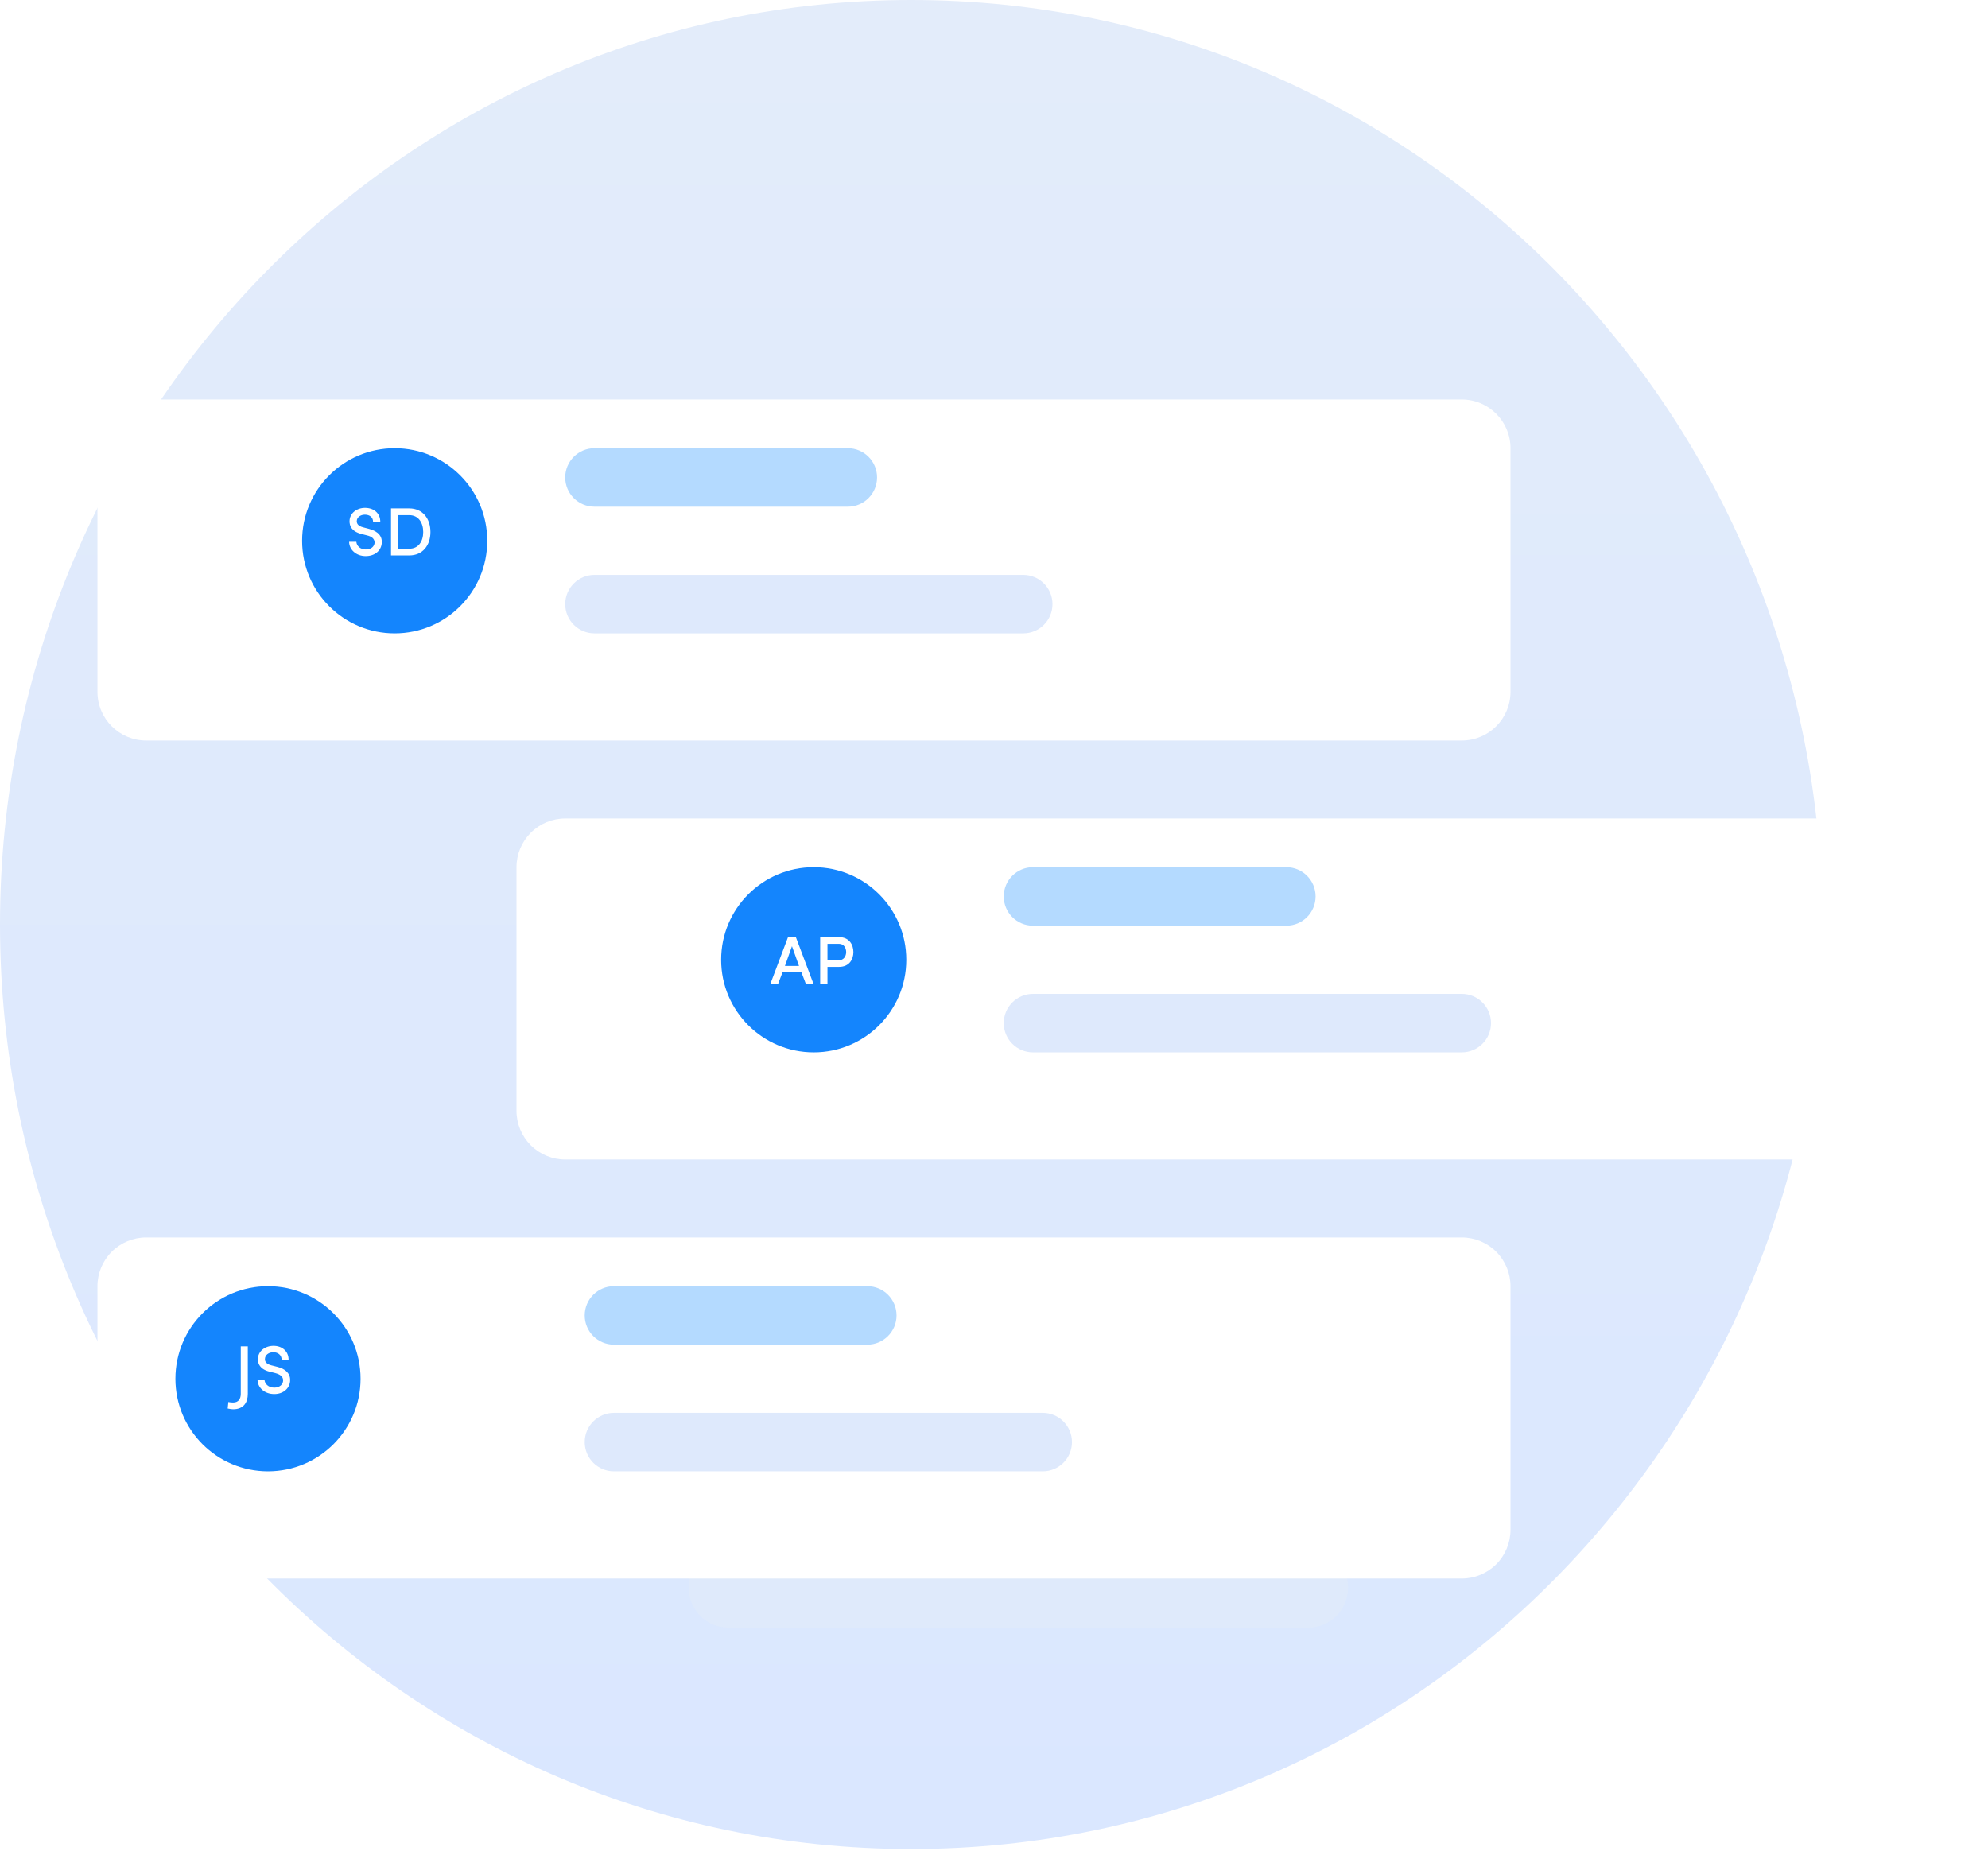 <svg width="204" height="190" viewBox="0 0 204 190" fill="none" xmlns="http://www.w3.org/2000/svg">
<path d="M93.5 189.763C145.139 189.763 187 147.283 187 94.881C187 42.48 145.139 0 93.5 0C41.861 0 0 42.48 0 94.881C0 147.283 41.861 189.763 93.5 189.763Z" fill="url(#paint0_linear_5395_219994)"/>
<path d="M122.093 142.319H86.907C84.664 142.319 82.847 144.164 82.847 146.439C82.847 148.715 84.664 150.559 86.907 150.559H122.093C124.336 150.559 126.153 148.715 126.153 146.439C126.153 144.164 124.336 142.319 122.093 142.319Z" fill="#DFEAFB"/>
<path d="M134.273 158.8H74.727C72.484 158.8 70.666 160.644 70.666 162.92C70.666 165.195 72.484 167.04 74.727 167.04H134.273C136.515 167.04 138.333 165.195 138.333 162.92C138.333 160.644 136.515 158.8 134.273 158.8Z" fill="#DFEAFB"/>
<g filter="url(#filter0_d_5395_219994)">
<path d="M58 81H193C194.326 81 195.598 81.527 196.536 82.465C197.473 83.402 198 84.674 198 86V111C198 112.326 197.473 113.598 196.536 114.536C195.598 115.473 194.326 116 193 116H58C56.674 116 55.402 115.473 54.465 114.536C53.527 113.598 53 112.326 53 111V86C53 84.674 53.527 83.402 54.465 82.465C55.402 81.527 56.674 81 58 81V81Z" fill="white"/>
</g>
<path d="M132 89H106C104.343 89 103 90.343 103 92C103 93.657 104.343 95 106 95H132C133.657 95 135 93.657 135 92C135 90.343 133.657 89 132 89Z" fill="#B4DAFF"/>
<path d="M150 102H106C104.343 102 103 103.343 103 105C103 106.657 104.343 108 106 108H150C151.657 108 153 106.657 153 105C153 103.343 151.657 102 150 102Z" fill="#DEE9FC"/>
<path d="M83.5 108C88.747 108 93 103.747 93 98.5C93 93.253 88.747 89 83.5 89C78.253 89 74 93.253 74 98.5C74 103.747 78.253 108 83.5 108Z" fill="#1485FD"/>
<path d="M82.703 101H83.487L81.667 96.177H80.862L79.042 101H79.833L80.295 99.796H82.241L82.703 101ZM81.268 97.108L81.989 99.131H80.547L81.268 97.108ZM86.087 96.863C86.612 96.863 86.829 97.304 86.829 97.71C86.829 98.123 86.591 98.55 86.059 98.55H84.911V96.863H86.087ZM84.162 101H84.911V99.229H86.101C87.137 99.229 87.571 98.473 87.571 97.71C87.571 96.947 87.137 96.177 86.101 96.177H84.162V101Z" fill="white"/>
<g filter="url(#filter1_d_5395_219994)">
<path d="M15 124H150C151.326 124 152.598 124.527 153.536 125.464C154.473 126.402 155 127.674 155 129V154C155 155.326 154.473 156.598 153.536 157.536C152.598 158.473 151.326 159 150 159H15C13.674 159 12.402 158.473 11.464 157.536C10.527 156.598 10 155.326 10 154V129C10 127.674 10.527 126.402 11.464 125.464C12.402 124.527 13.674 124 15 124V124Z" fill="white"/>
</g>
<path d="M89 132H63C61.343 132 60 133.343 60 135C60 136.657 61.343 138 63 138H89C90.657 138 92 136.657 92 135C92 133.343 90.657 132 89 132Z" fill="#B4DAFF"/>
<path d="M107 145H63C61.343 145 60 146.343 60 148C60 149.657 61.343 151 63 151H107C108.657 151 110 149.657 110 148C110 146.343 108.657 145 107 145Z" fill="#DEE9FC"/>
<path d="M27.5 151C32.747 151 37 146.747 37 141.5C37 136.253 32.747 132 27.5 132C22.253 132 18 136.253 18 141.5C18 146.747 22.253 151 27.5 151Z" fill="#1485FD"/>
<path d="M23.923 144.631C25.015 144.631 25.428 143.91 25.428 143.056V138.177H24.707V143.056C24.707 143.532 24.49 143.938 23.923 143.938C23.867 143.938 23.552 143.924 23.433 143.882L23.363 144.554C23.545 144.596 23.79 144.631 23.923 144.631ZM28.143 143.07C29.116 143.07 29.774 142.433 29.774 141.628C29.774 140.921 29.263 140.48 28.451 140.277L27.842 140.123C27.233 139.969 27.184 139.647 27.184 139.493C27.184 139.052 27.59 138.779 28.045 138.779C28.542 138.779 28.899 139.087 28.899 139.542H29.613C29.613 138.667 28.934 138.121 28.066 138.121C27.212 138.121 26.463 138.66 26.463 139.507C26.463 139.906 26.631 140.515 27.66 140.774L28.276 140.928C28.668 141.033 29.053 141.236 29.053 141.663C29.053 142.062 28.717 142.412 28.143 142.412C27.541 142.412 27.156 142.013 27.142 141.6H26.428C26.428 142.377 27.114 143.07 28.143 143.07Z" fill="white"/>
<g filter="url(#filter2_d_5395_219994)">
<path d="M150 38H15C12.239 38 10 40.239 10 43V68C10 70.761 12.239 73 15 73H150C152.761 73 155 70.761 155 68V43C155 40.239 152.761 38 150 38Z" fill="white"/>
</g>
<path d="M87 46H61C59.343 46 58 47.343 58 49C58 50.657 59.343 52 61 52H87C88.657 52 90 50.657 90 49C90 47.343 88.657 46 87 46Z" fill="#B4DAFF"/>
<path d="M105 59H61C59.343 59 58 60.343 58 62C58 63.657 59.343 65 61 65H105C106.657 65 108 63.657 108 62C108 60.343 106.657 59 105 59Z" fill="#DEE9FC"/>
<path d="M40.5 65C45.747 65 50 60.747 50 55.5C50 50.253 45.747 46 40.5 46C35.253 46 31 50.253 31 55.5C31 60.747 35.253 65 40.5 65Z" fill="#1485FD"/>
<path d="M35.825 55.6C35.825 56.384 36.525 57.07 37.526 57.07C38.443 57.07 39.094 56.531 39.171 55.775C39.248 55.075 38.849 54.536 37.869 54.277L37.253 54.116C36.679 53.969 36.609 53.675 36.609 53.486C36.609 53.094 36.994 52.821 37.442 52.821C37.946 52.821 38.282 53.101 38.282 53.549H39.024C39.024 52.667 38.352 52.121 37.456 52.121C36.609 52.121 35.867 52.674 35.867 53.5C35.867 53.927 36.028 54.515 37.064 54.795L37.673 54.949C38.121 55.054 38.464 55.285 38.436 55.733C38.387 56.09 38.093 56.391 37.526 56.391C36.945 56.391 36.588 55.992 36.567 55.6H35.825ZM40.866 52.87H42C42.945 52.87 43.428 53.647 43.428 54.599C43.428 55.558 42.945 56.314 42 56.314H40.866V52.87ZM42 57C43.372 57 44.17 55.971 44.17 54.599C44.17 53.227 43.372 52.177 42 52.177H40.124V57H42Z" fill="white"/>
<defs>
<filter id="filter0_d_5395_219994" x="47" y="78" width="157" height="47" filterUnits="userSpaceOnUse" color-interpolation-filters="sRGB">
<feFlood flood-opacity="0" result="BackgroundImageFix"/>
<feColorMatrix in="SourceAlpha" type="matrix" values="0 0 0 0 0 0 0 0 0 0 0 0 0 0 0 0 0 0 127 0" result="hardAlpha"/>
<feOffset dy="3"/>
<feGaussianBlur stdDeviation="3"/>
<feColorMatrix type="matrix" values="0 0 0 0 0 0 0 0 0 0 0 0 0 0 0 0 0 0 0.161 0"/>
<feBlend mode="normal" in2="BackgroundImageFix" result="effect1_dropShadow_5395_219994"/>
<feBlend mode="normal" in="SourceGraphic" in2="effect1_dropShadow_5395_219994" result="shape"/>
</filter>
<filter id="filter1_d_5395_219994" x="4" y="121" width="157" height="47" filterUnits="userSpaceOnUse" color-interpolation-filters="sRGB">
<feFlood flood-opacity="0" result="BackgroundImageFix"/>
<feColorMatrix in="SourceAlpha" type="matrix" values="0 0 0 0 0 0 0 0 0 0 0 0 0 0 0 0 0 0 127 0" result="hardAlpha"/>
<feOffset dy="3"/>
<feGaussianBlur stdDeviation="3"/>
<feColorMatrix type="matrix" values="0 0 0 0 0 0 0 0 0 0 0 0 0 0 0 0 0 0 0.161 0"/>
<feBlend mode="normal" in2="BackgroundImageFix" result="effect1_dropShadow_5395_219994"/>
<feBlend mode="normal" in="SourceGraphic" in2="effect1_dropShadow_5395_219994" result="shape"/>
</filter>
<filter id="filter2_d_5395_219994" x="4" y="35" width="157" height="47" filterUnits="userSpaceOnUse" color-interpolation-filters="sRGB">
<feFlood flood-opacity="0" result="BackgroundImageFix"/>
<feColorMatrix in="SourceAlpha" type="matrix" values="0 0 0 0 0 0 0 0 0 0 0 0 0 0 0 0 0 0 127 0" result="hardAlpha"/>
<feOffset dy="3"/>
<feGaussianBlur stdDeviation="3"/>
<feColorMatrix type="matrix" values="0 0 0 0 0 0 0 0 0 0 0 0 0 0 0 0 0 0 0.161 0"/>
<feBlend mode="normal" in2="BackgroundImageFix" result="effect1_dropShadow_5395_219994"/>
<feBlend mode="normal" in="SourceGraphic" in2="effect1_dropShadow_5395_219994" result="shape"/>
</filter>
<linearGradient id="paint0_linear_5395_219994" x1="93.5" y1="0" x2="93.5" y2="189.763" gradientUnits="userSpaceOnUse">
<stop stop-color="#E3ECFA"/>
<stop offset="1" stop-color="#DAE7FF"/>
</linearGradient>
</defs>
</svg>
